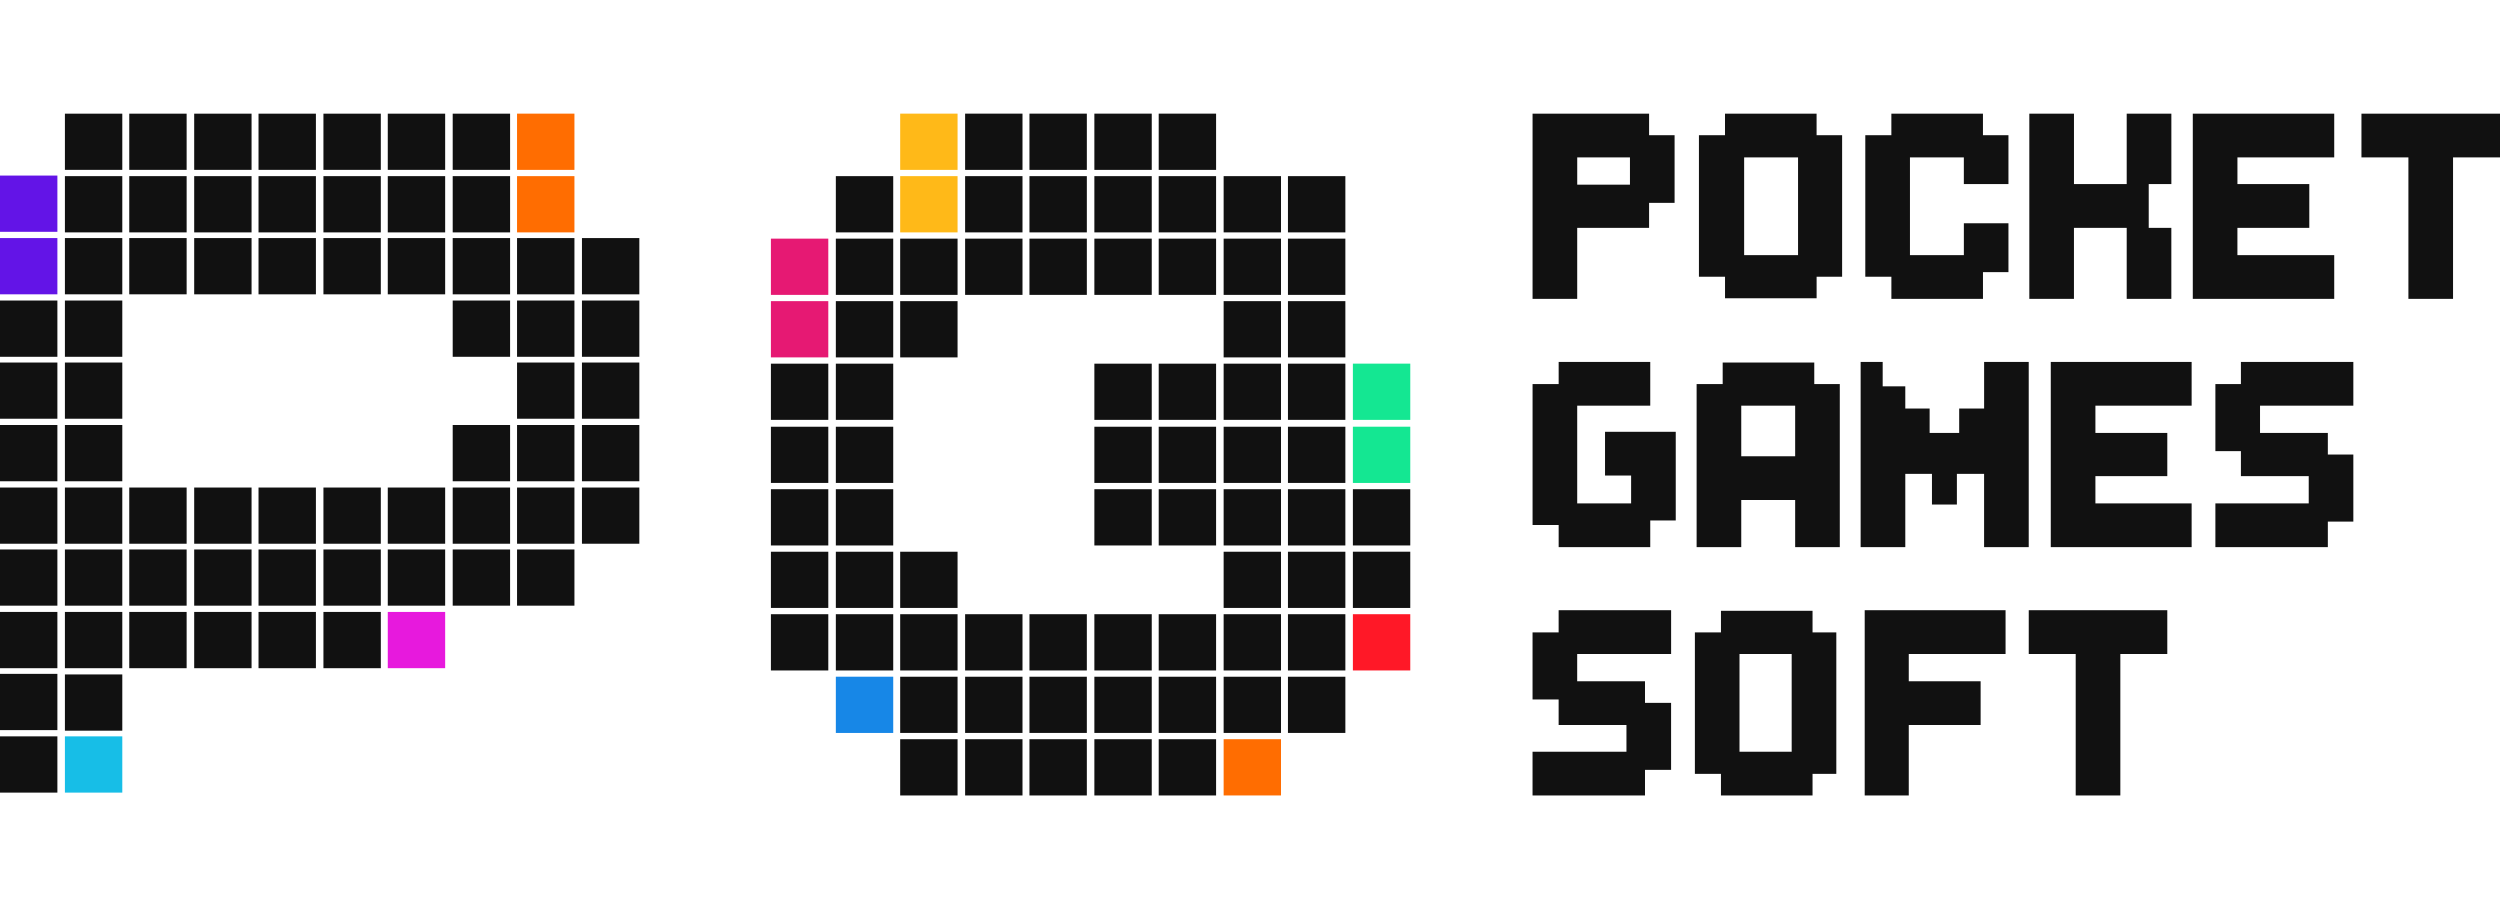 <svg width="110" height="40" viewBox="0 0 110 40" fill="none" xmlns="http://www.w3.org/2000/svg"><g clip-path="url(#clip0)"><path d="M73.682 5.95H72.56V5h-5.127v8.15h1.964v-3.125h3.163v-1.1h1.122V5.95zm-4.285.975h2.321v1.2h-2.32v-1.2zM81.053 5.95H79.93V5H75.9v.95h-1.147v6.225h1.148v.95h4.03v-.95h1.122V5.95zm-1.939.975v4.3h-2.372v-4.3h2.372zM110 5h-6.096v1.925h2.066v6.225h1.964V6.925H110V5zM102.706 6.925V5h-6.223v8.15H102.706v-1.925h-4.26v-1.2h3.163V8.1h-3.162V6.925h4.259zM95.54 8.1V5h-1.965v3.1h-2.32V5H89.29v8.15h1.964v-3.125h2.321v3.125h1.964v-3.125h-.995V8.1h.995zM88.372 8.1V5.95H87.25V5h-4.03v.95h-1.147v6.225h1.148v.975h4.03v-1.175h1.121v-2.15H86.41v1.4h-2.372v-4.3h2.371V8.1h1.964zM95.36 26.85h-6.095v1.925h2.066V35h1.964v-6.225h2.066V26.85zM88.245 28.775V26.85h-6.198V35h1.939v-3.1h3.162v-1.925h-3.162v-1.2h4.259zM73.529 28.775V26.85H68.58v.975h-1.148v2.95h1.148V31.9h2.984v1.175h-4.132V35h4.948v-1.125h1.148v-2.95H72.38v-.95h-2.984v-1.2h4.132zM80.798 27.825h-1.046v-.95h-4.03v.95h-1.147v6.225h1.147V35h4.03v-.95h1.046v-6.225zm-1.964.95v4.3h-2.296v-4.3h2.296zM79.828 16.9v-.95h-4.03v.95h-1.147v7.175h1.964V22h2.372v2.075h1.964V16.9h-1.123zm-3.213 3.175V17.85h2.372v2.225h-2.372zM103.547 17.85v-1.925H98.6v.975h-1.123v2.95H98.6v1.1h2.984v1.2h-4.107v1.925h4.948V22.95h1.122V20h-1.122v-.95h-2.984v-1.2h4.106zM96.432 17.85v-1.925h-6.198v8.15h6.198V22.15h-4.234v-1.2h3.163v-1.9h-3.163v-1.2h4.234zM70.621 19v1.925h1.148v1.225h-2.372v-4.3h3.214v-1.925h-4.03v.975h-1.148v6.2h1.148v.975h4.03V22.9h1.122V19H70.62zM87.301 15.925v2.05h-1.097v1.075h-1.3v-1.075h-1.071V17h-.995v-1.075h-.97v8.15h1.965V20.85h1.173v1.35h1.097v-1.35H87.3v3.225h1.964v-8.15h-1.964zM5.381 5H2.856v2.475h2.525V5zM8.212 5H5.687v2.475h2.525V5zM11.069 5H8.544v2.475h2.525V5zM13.9 5h-2.525v2.475H13.9V5zM16.756 5h-2.525v2.475h2.525V5zM19.587 5h-2.525v2.475h2.525V5zM22.444 5h-2.525v2.475h2.525V5z" fill="#111"/><path d="M25.275 5H22.75v2.475h2.525V5z" fill="#FF6D01"/><path d="M42.133 5h-2.525v2.475h2.525V5z" fill="#FFB918"/><path d="M44.99 5h-2.525v2.475h2.525V5zM47.82 5h-2.524v2.475h2.525V5zM50.677 5h-2.525v2.475h2.525V5zM53.508 5h-2.525v2.475h2.525V5zM39.302 7.75h-2.525v2.475h2.525V7.75z" fill="#111"/><path d="M42.133 7.75h-2.525v2.475h2.525V7.75z" fill="#FFB918"/><path d="M44.99 7.75h-2.525v2.475h2.525V7.75zM47.82 7.75h-2.524v2.475h2.525V7.75zM50.677 7.75h-2.525v2.475h2.525V7.75zM53.508 7.75h-2.525v2.475h2.525V7.75zM56.364 7.75H53.84v2.475h2.524V7.75zM59.196 7.75H56.67v2.475h2.526V7.75z" fill="#111"/><path d="M36.446 10.5H33.92v2.475h2.525V10.5z" fill="#E61973"/><path d="M39.302 10.5h-2.525v2.475h2.525V10.5zM42.133 10.5h-2.525v2.475h2.525V10.5zM44.99 10.5h-2.525v2.475h2.525V10.5zM47.82 10.5h-2.524v2.475h2.525V10.5zM50.677 10.5h-2.525v2.475h2.525V10.5zM53.508 10.5h-2.525v2.475h2.525V10.5zM56.364 10.5H53.84v2.475h2.524V10.5zM59.196 10.5H56.67v2.475h2.526V10.5z" fill="#111"/><path d="M36.446 13.25H33.92v2.475h2.525V13.25z" fill="#E61973"/><path d="M39.302 13.25h-2.525v2.475h2.525V13.25zM42.133 13.25h-2.525v2.475h2.525V13.25zM56.364 13.25H53.84v2.475h2.524V13.25zM59.196 13.25H56.67v2.475h2.526V13.25zM36.446 16H33.92v2.475h2.525V16zM39.302 16h-2.525v2.475h2.525V16zM50.677 16h-2.525v2.475h2.525V16zM53.508 16h-2.525v2.475h2.525V16zM56.364 16H53.84v2.475h2.524V16zM59.196 16H56.67v2.475h2.526V16zM36.446 18.775H33.92v2.475h2.525v-2.475zM39.302 18.775h-2.525v2.475h2.525v-2.475zM50.677 18.775h-2.525v2.475h2.525v-2.475zM53.508 18.775h-2.525v2.475h2.525v-2.475zM56.364 18.775H53.84v2.475h2.524v-2.475zM59.196 18.775H56.67v2.475h2.526v-2.475zM36.446 21.525H33.92V24h2.525v-2.475zM39.302 21.525h-2.525V24h2.525v-2.475zM50.677 21.525h-2.525V24h2.525v-2.475zM53.508 21.525h-2.525V24h2.525v-2.475zM56.364 21.525H53.84V24h2.524v-2.475zM59.196 21.525H56.67V24h2.526v-2.475zM36.446 24.275H33.92v2.475h2.525v-2.475zM39.302 24.275h-2.525v2.475h2.525v-2.475zM42.133 24.275h-2.525v2.475h2.525v-2.475zM56.364 24.275H53.84v2.475h2.524v-2.475zM59.196 24.275H56.67v2.475h2.526v-2.475zM36.446 27.025H33.92V29.5h2.525v-2.475zM39.302 27.025h-2.525V29.5h2.525v-2.475zM42.133 27.025h-2.525V29.5h2.525v-2.475zM44.99 27.025h-2.525V29.5h2.525v-2.475zM47.82 27.025h-2.524V29.5h2.525v-2.475zM50.677 27.025h-2.525V29.5h2.525v-2.475zM53.508 27.025h-2.525V29.5h2.525v-2.475zM56.364 27.025H53.84V29.5h2.524v-2.475zM59.196 27.025H56.67V29.5h2.526v-2.475z" fill="#111"/><path d="M62.052 16h-2.525v2.475h2.525V16zM62.052 18.775h-2.525v2.475h2.525v-2.475z" fill="#14E792"/><path d="M62.052 21.525h-2.525V24h2.525v-2.475zM62.052 24.275h-2.525v2.475h2.525v-2.475z" fill="#111"/><path d="M62.052 27.025h-2.525V29.5h2.525v-2.475z" fill="#FF1827"/><path d="M39.302 29.775h-2.525v2.475h2.525v-2.475z" fill="#1787E7"/><path d="M42.133 29.775h-2.525v2.475h2.525v-2.475zM44.99 29.775h-2.525v2.475h2.525v-2.475zM47.82 29.775h-2.524v2.475h2.525v-2.475zM50.677 29.775h-2.525v2.475h2.525v-2.475zM53.508 29.775h-2.525v2.475h2.525v-2.475zM56.364 29.775H53.84v2.475h2.524v-2.475zM59.196 29.775H56.67v2.475h2.526v-2.475zM42.133 32.525h-2.525V35h2.525v-2.475zM44.99 32.525h-2.525V35h2.525v-2.475zM47.82 32.525h-2.524V35h2.525v-2.475zM50.677 32.525h-2.525V35h2.525v-2.475zM53.508 32.525h-2.525V35h2.525v-2.475z" fill="#111"/><path d="M56.364 32.525H53.84V35h2.524v-2.475z" fill="#FF6D01"/><path d="M5.381 7.75H2.856v2.475h2.525V7.75zM8.212 7.75H5.687v2.475h2.525V7.75z" fill="#111"/><path d="M2.525 7.725H0V10.2h2.525V7.725z" fill="#6314E7"/><path d="M11.069 7.75H8.544v2.475h2.525V7.75zM13.9 7.75h-2.525v2.475H13.9V7.75zM16.756 7.75h-2.525v2.475h2.525V7.75zM19.587 7.75h-2.525v2.475h2.525V7.75zM22.444 7.75h-2.525v2.475h2.525V7.75z" fill="#111"/><path d="M25.275 7.75H22.75v2.475h2.525V7.75z" fill="#FF6D01"/><path d="M5.381 10.475H2.856v2.475h2.525v-2.475zM8.212 10.475H5.687v2.475h2.525v-2.475z" fill="#111"/><path d="M2.525 10.475H0v2.475h2.525v-2.475z" fill="#6314E7"/><path d="M11.069 10.475H8.544v2.475h2.525v-2.475zM13.9 10.475h-2.525v2.475H13.9v-2.475zM16.756 10.475h-2.525v2.475h2.525v-2.475zM19.587 10.475h-2.525v2.475h2.525v-2.475zM22.444 10.475h-2.525v2.475h2.525v-2.475zM25.275 10.475H22.75v2.475h2.525v-2.475zM5.381 13.225H2.856V15.7h2.525v-2.475zM2.525 13.225H0V15.7h2.525v-2.475zM22.444 13.225h-2.525V15.7h2.525v-2.475zM25.275 13.225H22.75V15.7h2.525v-2.475zM5.381 15.95H2.856v2.475h2.525V15.95zM2.525 15.95H0v2.475h2.525V15.95zM25.275 15.95H22.75v2.475h2.525V15.95zM5.381 18.7H2.856v2.475h2.525V18.7zM2.525 18.7H0v2.475h2.525V18.7zM22.444 18.7h-2.525v2.475h2.525V18.7zM25.275 18.7H22.75v2.475h2.525V18.7zM5.381 21.45H2.856v2.475h2.525V21.45zM8.212 21.45H5.687v2.475h2.525V21.45zM2.525 21.45H0v2.475h2.525V21.45zM11.069 21.45H8.544v2.475h2.525V21.45zM13.9 21.45h-2.525v2.475H13.9V21.45zM16.756 21.45h-2.525v2.475h2.525V21.45zM19.587 21.45h-2.525v2.475h2.525V21.45zM22.444 21.45h-2.525v2.475h2.525V21.45zM25.275 21.45H22.75v2.475h2.525V21.45zM28.131 10.475h-2.525v2.475h2.525v-2.475zM28.131 13.225h-2.525V15.7h2.525v-2.475zM28.131 15.95h-2.525v2.475h2.525V15.95zM28.131 18.7h-2.525v2.475h2.525V18.7zM28.131 21.45h-2.525v2.475h2.525V21.45zM5.381 24.175H2.856v2.475h2.525v-2.475zM8.212 24.175H5.687v2.475h2.525v-2.475zM2.525 24.175H0v2.475h2.525v-2.475zM11.069 24.175H8.544v2.475h2.525v-2.475zM13.9 24.175h-2.525v2.475H13.9v-2.475zM16.756 24.175h-2.525v2.475h2.525v-2.475zM19.587 24.175h-2.525v2.475h2.525v-2.475zM22.444 24.175h-2.525v2.475h2.525v-2.475zM25.275 24.175H22.75v2.475h2.525v-2.475zM5.381 26.925H2.856V29.4h2.525v-2.475zM8.212 26.925H5.687V29.4h2.525v-2.475zM2.525 26.925H0V29.4h2.525v-2.475zM11.069 26.925H8.544V29.4h2.525v-2.475zM13.9 26.925h-2.525V29.4H13.9v-2.475zM16.756 26.925h-2.525V29.4h2.525v-2.475z" fill="#111"/><path d="M19.587 26.925h-2.525V29.4h2.525v-2.475z" fill="#E719DD"/><path d="M5.381 29.675H2.856v2.475h2.525v-2.475zM2.525 29.65H0v2.475h2.525V29.65z" fill="#111"/><path d="M5.381 32.4H2.856v2.475h2.525V32.4z" fill="#17BEE7"/><path d="M2.525 32.4H0v2.475h2.525V32.4z" fill="#111"/></g><defs><clipPath id="clip0"><path d="M0 0h110v40H0V0z" fill="#fff"/></clipPath></defs></svg>